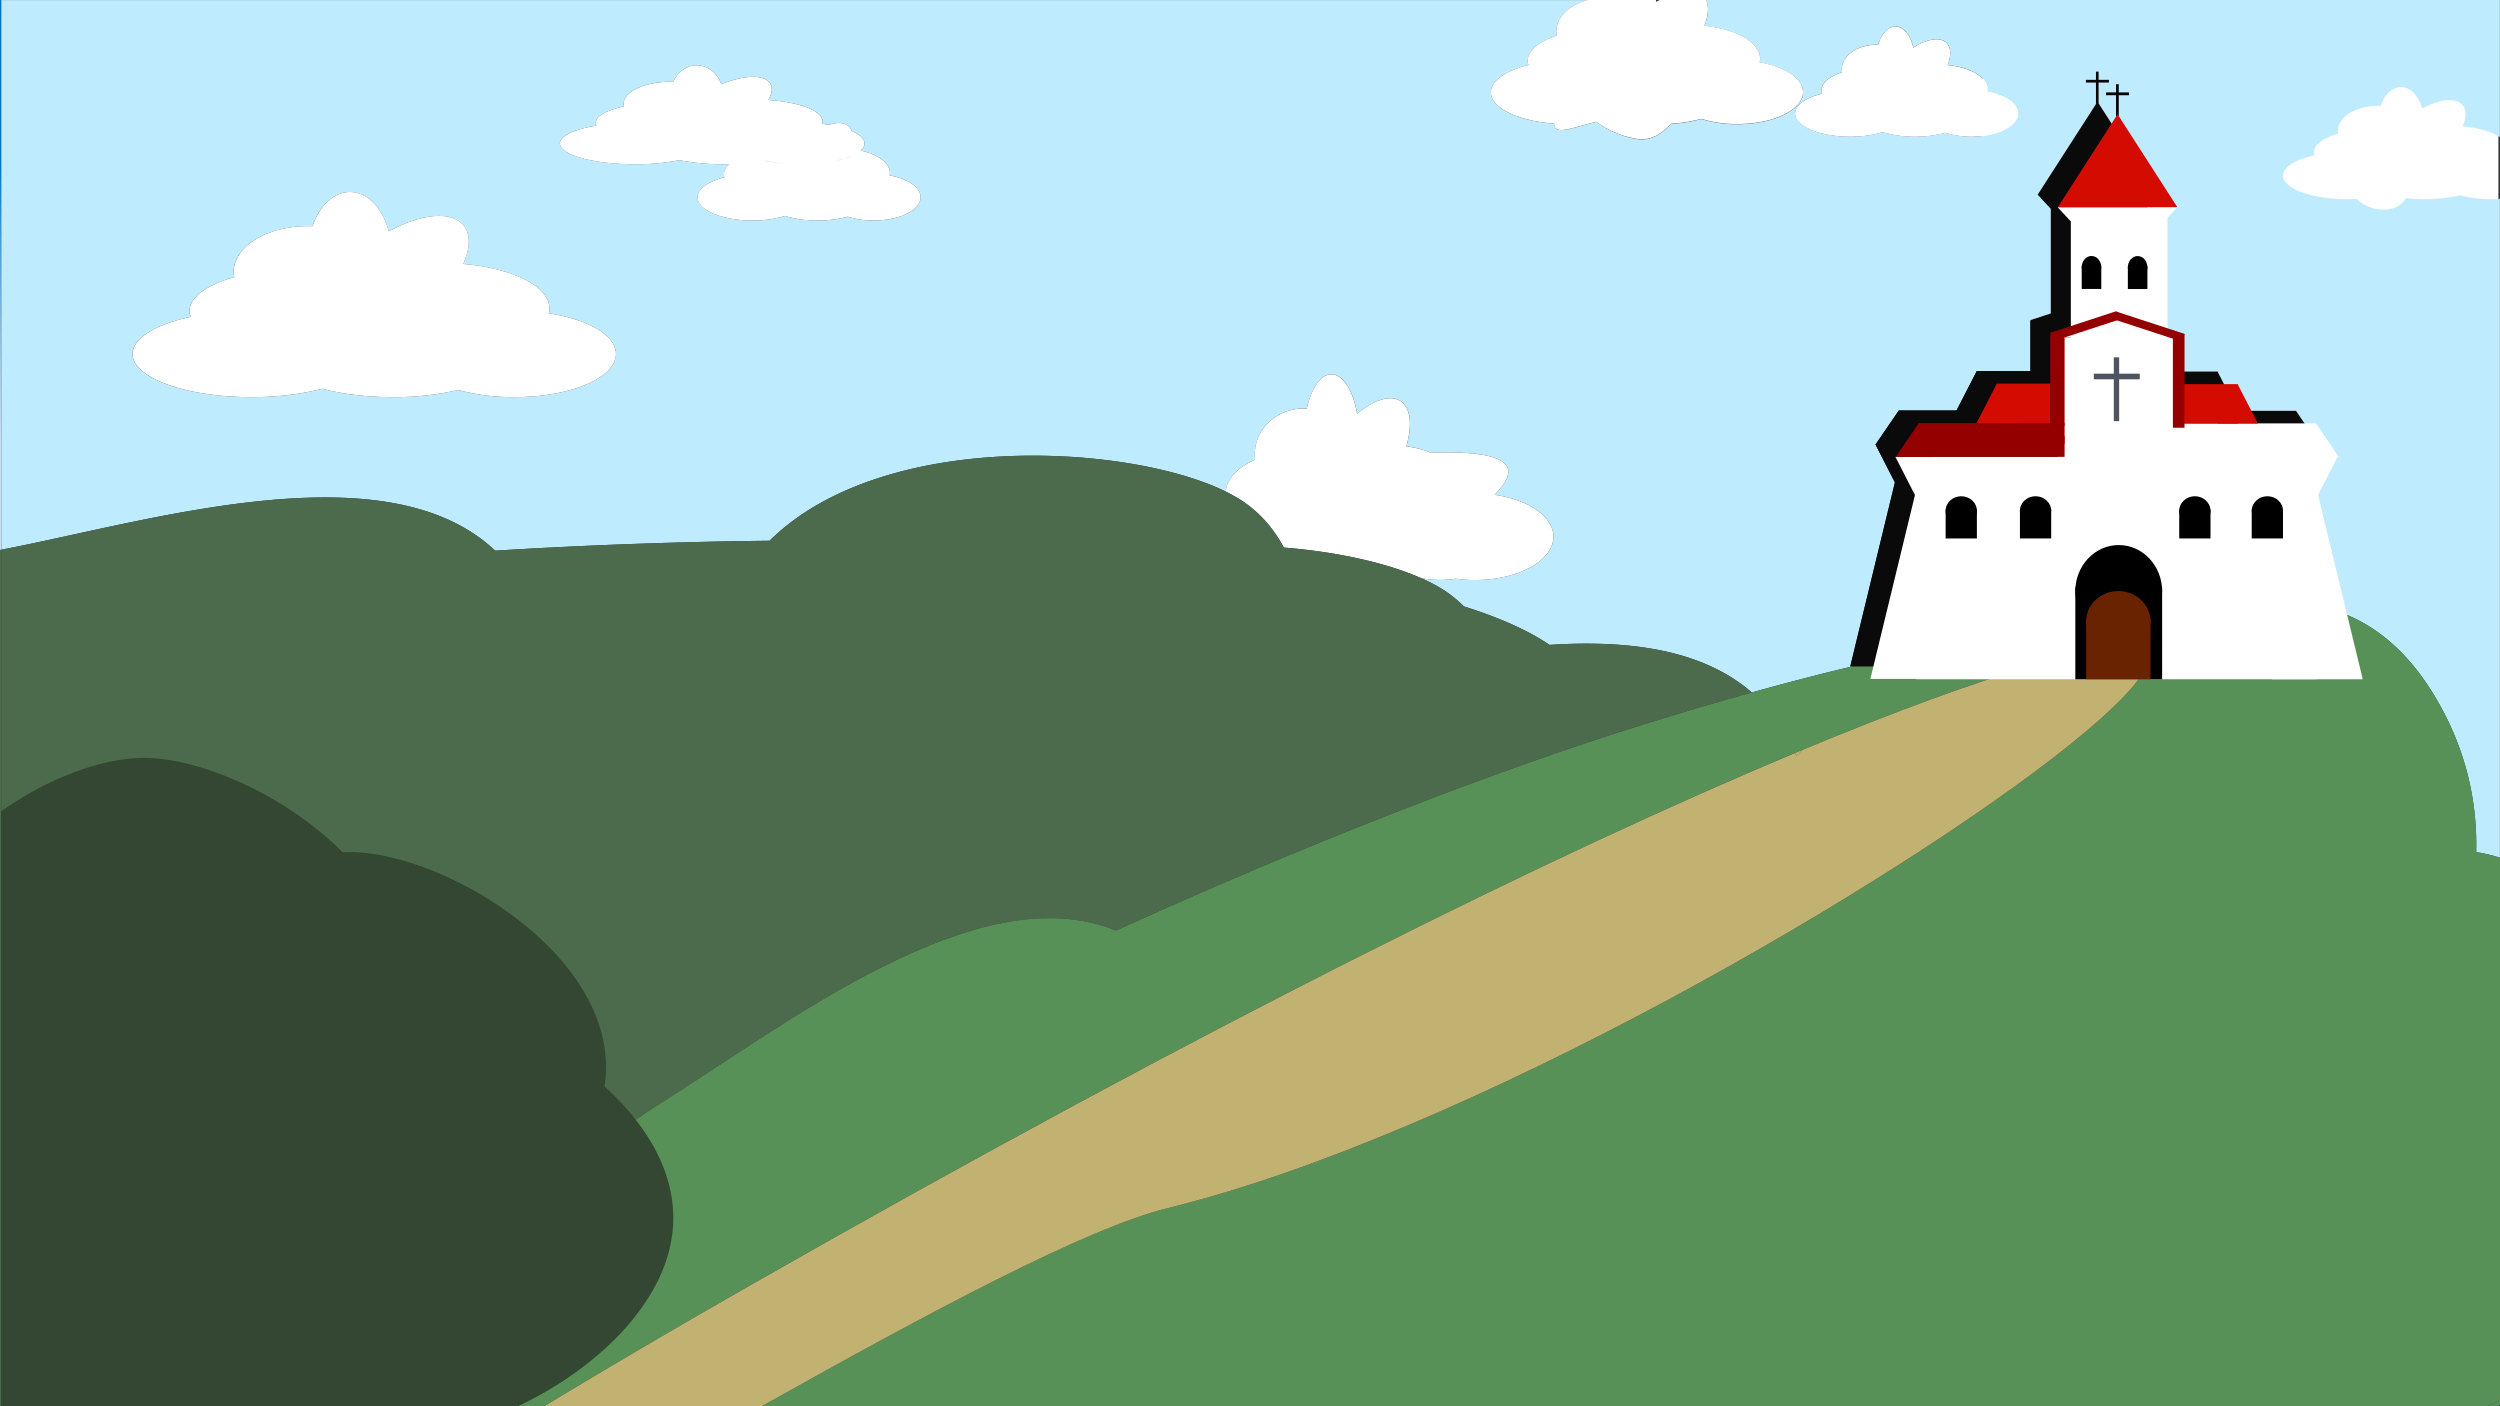 <svg id="Layer_1" data-name="Layer 1" xmlns="http://www.w3.org/2000/svg" xmlns:xlink="http://www.w3.org/1999/xlink" width="1920" height="1080" viewBox="0 0 1920 1080"><rect x="0" y="0" width="1920" height="1080" fill="#333333" stroke="none"/><defs><style>.cls-1{fill:#fff;}.cls-2{fill:url(#linear-gradient);}.cls-3{fill:#bfebff;}.cls-4{fill:#4c6b4c;}.cls-5{fill:#579157;}.cls-6{fill:#c1b272;}.cls-7{fill:#0a0a0a;}.cls-8{fill:#6a2300;}.cls-9{fill:#940000;}.cls-10{fill:#d40b00;}.cls-11{fill:#4e5360;}.cls-12{opacity:0.7;}.cls-13,.cls-14{fill:#53c2eb;}.cls-14{opacity:0.8;}.cls-15{fill:#eaf5f7;}.cls-16{fill:#ffd12d;}.cls-17{fill:#76b72a;}.cls-18{fill:#ee796c;}.cls-19{fill:#f7b884;}.cls-20{fill:#7cb829;}.cls-21{fill:#f8b133;}.cls-22{fill:#fcea0d;}.cls-23{fill:#b17f49;}.cls-24{fill:#e63738;}.cls-25{fill:#1d1d1b;}.cls-26{fill:#334733;}</style><linearGradient id="linear-gradient" x1="-1.77" y1="338.89" x2="5.51" y2="-70.53" gradientUnits="userSpaceOnUse"><stop offset="0" stop-color="#c7def3"/><stop offset="0.06" stop-color="#b7d6ef"/><stop offset="0.19" stop-color="#8fc0e4"/><stop offset="0.36" stop-color="#4d9dd2"/><stop offset="0.53" stop-color="#0075be"/></linearGradient></defs><rect class="cls-1" x="1522.79" y="3.06" width="396" height="424"/><path class="cls-2" d="M1,0H0V422.41l1-.2Z"/><path class="cls-3" d="M5.28,421.34c112-21.9,291.78-77.09,375,1.55,70.53-4.32,142.11-6.87,210.8-7.6,86.42-85.59,275.36-74.59,350.35-37.77.73-9.95,9.38-18.78,22.59-24.61a34.34,34.34,0,0,1-.28-4.21c0-19.33,16.88-35,37.7-35,.74,0,1.49,0,2.23.07,3.47-15.6,10.64-26.31,18.93-26.31,9,0,16.64,12.57,19.71,30.3,17.1-14.33,33.2-16.21,38.67-3,2.9,7,2.34,17-.92,28a73.23,73.23,0,0,1,18.75,4.87c62.19-1.95,68.31,11,51.52,29.79-.71.79-1.51,1.67-2.39,2.61,25.95,3.71,45.1,16.71,45.1,32.17,0,18.36-27,33.25-60.31,33.25a107,107,0,0,1-14.88-1,78.12,78.12,0,0,1-26.35-.44,126.4,126.4,0,0,1,17.4,9.21,92.32,92.32,0,0,1,15.33,12.47c28,8.83,49.79,18.69,65.84,29.57,60.73-3.91,117.26,3.44,155.33,36.54q41.45-11.58,77.4-20.08H1421l34.26-141.21-15-29.35h.27l17.67-25.81v-.14h44.4l15.33-29.82v-.46h41.24V246h.52l-.08-.27,15.37-5V160.37l-10.2-10.94h.19l44.93-69.85h-.21V63.46H1602V61.29h7.69V55h2.06v6.29h7.91v2.17h-7.91v16l45,70-7.56,8.11v84.93l13.06,4.27v38.59h41v.46l15.26,29.69h44.87v.14l17.38,25.8h-1.14l-14.84,29,23.49,96.83c29.94,8.42,57,28.15,79.26,63.64,25.19,40.19,35.18,82,34.17,123.46a127.93,127.93,0,0,1,18.24,4.32v-506c-2.4.18-4.86.28-7.38.28a87.21,87.21,0,0,1-23.34-3,118.47,118.47,0,0,1-27.32,3,132.18,132.18,0,0,1-14.23-.76c-2.92,5.06-8.16,8.76-17.4,8.76-8.17,0-15-3.36-20.44-8.18-2.24.12-4.53.18-6.85.18-27.4,0-49.62-8.11-49.62-18.11,0-6.62,9.74-12.41,24.27-15.57a7,7,0,0,1-.49-2.54c0-5.73,7.28-10.83,18.64-14.15a12.52,12.52,0,0,1-.23-2.29c0-10.53,13.89-19.07,31-19.07.62,0,1.23,0,1.84,0,2.86-8.5,8.76-14.34,15.58-14.34,7.38,0,13.69,6.85,16.22,16.51,14.06-7.8,27.31-8.83,31.82-1.63,2.37,3.8,1.92,9.26-.76,15.27,12,1,22.22,4.06,28.68,8.27V0H1310.22c2.44,5.09,1.82,12.18-1.23,20,24.37,2.32,42.76,12.73,42.76,25.24a12.55,12.55,0,0,1-.3,2.73c19.4,3.4,33.27,12.41,33.27,23,0,13.5-22.57,24.44-50.4,24.44a92.12,92.12,0,0,1-27.75-4,117.87,117.87,0,0,1-23.32,3.75c-7.18,7.93-15.49,13.18-25.86,11.69A72,72,0,0,1,1226,93.6c-19.15,4.57-32.35,10.85-32.36,1.36-27.62-2-48.59-12-48.59-24,0-8.93,11.58-16.75,28.86-21a10.61,10.61,0,0,1-.59-3.43c0-7.72,8.67-14.61,22.18-19.09a18.71,18.71,0,0,1-.27-3.1c0-11.23,10.32-20.77,24.7-24.28H1V422.21C2.42,421.91,3.85,421.62,5.28,421.34Zm1394-349.5a8,8,0,0,1-.42-2.5c0-5.64,6.19-10.66,15.85-13.92a13.21,13.21,0,0,1-.2-2.27c0-10.36,11.8-18.77,26.36-18.77.52,0,1,0,1.56,0,2.42-8.36,7.44-14.11,13.23-14.11,6.28,0,11.64,6.74,13.79,16.25,12-7.68,23.21-8.69,27-1.6,2,3.74,1.64,9.11-.64,15,17.42,1.69,30.56,9.29,30.56,18.41a9,9,0,0,1-.22,2c13.87,2.48,23.78,9,23.78,16.77,0,9.85-16.13,17.83-36,17.83a64.61,64.61,0,0,1-19.83-3,87.64,87.64,0,0,1-23.22,3,85.82,85.82,0,0,1-25-3.48,85.82,85.82,0,0,1-25,3.48c-23.29,0-42.17-8-42.17-17.83C1378.68,80.65,1387,75,1399.31,71.84ZM458.17,96.42a5,5,0,0,1-.58-2.25c0-5.06,8.46-9.56,21.64-12.5a8.12,8.12,0,0,1-.27-2c0-9.31,16.12-16.85,36-16.85.72,0,1.43,0,2.13,0,3.32-7.5,10.17-12.66,18.08-12.66,8.57,0,15.89,6,18.82,14.59,16.33-6.9,31.7-7.81,36.93-1.45,2.76,3.36,2.23,8.19-.89,13.5,23.79,1.52,41.74,8.34,41.74,16.52a5.56,5.56,0,0,1-.3,1.79c1.84.22,3.63.47,5.35.75,7.68-2.51,14-1.54,16.72,3.44a11,11,0,0,1,.56,1.26c6.17,2.68,9.84,6,9.84,9.6,0,1.91-1,3.75-2.93,5.45,13.23,2.93,22.45,9.5,22.45,17.13a9.57,9.57,0,0,1-.21,2C697.1,137.23,707,143.8,707,151.52c0,9.85-16.13,17.83-36,17.83a64.61,64.61,0,0,1-19.83-2.95,87.64,87.64,0,0,1-23.22,2.95,85.48,85.48,0,0,1-25-3.48,85.48,85.48,0,0,1-25,3.48c-23.29,0-42.17-8-42.17-17.83,0-6.52,8.28-12.22,20.63-15.33a7.9,7.9,0,0,1-.42-2.5c0-2.7,1.44-5.26,4-7.56-1.3,0-2.61,0-3.93,0A173.73,173.73,0,0,1,521.77,123a173.66,173.66,0,0,1-34.19,3.13c-31.8,0-57.58-7.16-57.58-16C430,104.32,441.3,99.21,458.17,96.42ZM146.48,243.34a12.81,12.81,0,0,1-.92-4.66c0-10.48,13.42-19.82,34.35-25.89a21.1,21.1,0,0,1-.43-4.21c0-19.27,25.57-34.9,57.11-34.9,1.14,0,2.26,0,3.38.06,5.26-15.55,16.13-26.24,28.68-26.24,13.6,0,25.22,12.54,29.88,30.23,25.9-14.29,50.3-16.17,58.59-3,4.38,7,3.54,17-1.4,28C393.47,205.85,422,220,422,236.94a15,15,0,0,1-.47,3.71c30,4.62,51.52,16.84,51.52,31.19C473,290.15,438.05,305,395,305a161.37,161.37,0,0,1-43-5.48A219.57,219.57,0,0,1,301.67,305c-20.32,0-39.08-2.41-54.26-6.48-15.17,4.07-33.94,6.48-54.25,6.48-50.47,0-91.38-14.85-91.38-33.16C101.78,259.72,119.72,249.12,146.48,243.34Z"/><path class="cls-1" d="M986,420.53c41.69,3.3,79.33,11.94,105.47,23.49a78.12,78.12,0,0,0,26.35.44,107,107,0,0,0,14.88,1c33.31,0,60.31-14.89,60.31-33.25,0-15.46-19.15-28.46-45.1-32.17.88-.94,1.68-1.82,2.39-2.61,16.79-18.76,10.67-31.74-51.52-29.79A73.23,73.23,0,0,0,1080,342.8c3.26-11,3.82-21.06.92-28-5.47-13.22-21.57-11.34-38.67,3-3.07-17.73-10.74-30.3-19.71-30.3-8.29,0-15.46,10.71-18.93,26.31-.74,0-1.49-.07-2.23-.07-20.82,0-37.7,15.67-37.7,35a34.34,34.34,0,0,0,.28,4.21c-13.21,5.83-21.86,14.66-22.59,24.61a117.72,117.72,0,0,1,11.79,6.59C967.06,393.09,978,405.5,986,420.53Z"/><path class="cls-4" d="M1,1080V422.21l-1,.2V1080Z"/><path class="cls-4" d="M1190,495.27c-16-10.88-37.82-20.74-65.84-29.57a92.32,92.32,0,0,0-15.33-12.47,126.4,126.4,0,0,0-17.4-9.21c-26.14-11.55-63.78-20.19-105.47-23.49-8-15-18.93-27.44-32.81-36.42a117.72,117.72,0,0,0-11.79-6.59C866.4,340.7,677.46,329.7,591,415.29c-68.69.73-140.27,3.28-210.8,7.6-83.18-78.64-262.95-23.45-375-1.55-1.43.28-2.86.57-4.28.87V1080H358.66c-14.44-70.74,44.87-167.59,147.91-232.2,96.7-60.63,244.69-176.64,350.55-133.08,140.15-64,288-121.94,405.48-158.43q43.92-13.63,82.76-24.48C1307.29,498.71,1250.76,491.36,1190,495.27Z"/><path class="cls-5" d="M1920,1075.11q-4.7,2.51-9.6,4.89h8.44l1.16-1.29Z"/><path class="cls-5" d="M1456.07,512v-.27h-33.31q-36,8.5-77.4,20.08-38.89,10.86-82.76,24.48c-117.5,36.49-265.33,94.47-405.48,158.43C751.26,671.16,603.27,787.17,506.57,847.8c-103,64.61-162.35,161.46-147.91,232.2h59.18q71.43-43.26,158.07-92.79c353.53-201.76,622.47-333.5,802.71-409l5.9-2.46c72.9-30.34,131-51.3,173.9-63.8Z"/><path class="cls-5" d="M1901.76,654.4c1-41.45-9-83.27-34.17-123.46-22.26-35.49-49.32-55.22-79.26-63.64l10.85,44.7H1648c-9.86,25.66-84.29,84.74-188.26,151.2-54,34.53-116,71.06-181.07,105.92-127.79,68.49-267.38,130.57-381.49,158.55-63.3,15.52-184,80.52-312.27,152.33H1910.4q4.9-2.38,9.6-4.89V658.72A127.93,127.93,0,0,0,1901.76,654.4Z"/><path class="cls-1" d="M193.16,305c20.31,0,39.08-2.41,54.25-6.48,15.18,4.07,33.94,6.48,54.26,6.48A219.57,219.57,0,0,0,352,299.52,161.37,161.37,0,0,0,395,305c43.1,0,78.05-14.85,78.05-33.16,0-14.35-21.47-26.57-51.52-31.19a15,15,0,0,0,.47-3.71c0-17-28.48-31.09-66.23-34.24,4.94-11,5.78-21,1.4-28-8.29-13.18-32.69-11.3-58.59,3-4.66-17.69-16.28-30.23-29.88-30.23-12.55,0-23.42,10.69-28.68,26.24-1.12,0-2.24-.06-3.38-.06-31.54,0-57.11,15.63-57.11,34.9a21.1,21.1,0,0,0,.43,4.21c-20.93,6.07-34.35,15.41-34.35,25.89a12.81,12.81,0,0,0,.92,4.66c-26.76,5.78-44.7,16.38-44.7,28.5C101.78,290.15,142.69,305,193.16,305Z"/><path class="cls-1" d="M1420.85,105a85.82,85.82,0,0,0,25-3.48,85.82,85.82,0,0,0,25,3.48,87.64,87.64,0,0,0,23.22-3,64.61,64.61,0,0,0,19.83,3c19.89,0,36-8,36-17.83,0-7.72-9.91-14.29-23.78-16.77a9,9,0,0,0,.22-2c0-9.12-13.14-16.72-30.56-18.41,2.28-5.92,2.66-11.29.64-15-3.83-7.09-15.09-6.08-27,1.6-2.15-9.51-7.51-16.25-13.79-16.25-5.79,0-10.81,5.75-13.23,14.11-.52,0-1,0-1.56,0-14.56,0-26.36,8.41-26.36,18.77a13.21,13.21,0,0,0,.2,2.27c-9.66,3.26-15.85,8.28-15.85,13.92a8,8,0,0,0,.42,2.5c-12.35,3.11-20.63,8.81-20.63,15.33C1378.68,97,1397.56,105,1420.85,105Z"/><path class="cls-1" d="M683.24,134.75a9.57,9.57,0,0,0,.21-2c0-7.63-9.22-14.2-22.45-17.13a22.8,22.8,0,0,1-5,3.26,22.8,22.8,0,0,0,5-3.26c1.89-1.7,2.93-3.54,2.93-5.45,0-3.6-3.67-6.92-9.84-9.6a11,11,0,0,0-.56-1.26c-2.68-5-9-6-16.72-3.44h0c-1.72-.28-3.51-.53-5.35-.75a5.56,5.56,0,0,0,.3-1.79c0-8.18-18-15-41.74-16.52,3.12-5.31,3.65-10.14.89-13.5-5.23-6.36-20.6-5.45-36.93,1.45-2.93-8.54-10.25-14.59-18.82-14.59-7.91,0-14.76,5.16-18.08,12.66-.7,0-1.41,0-2.13,0-19.87,0-36,7.54-36,16.85a8.26,8.26,0,0,0,.27,2c-13.18,2.93-21.64,7.43-21.64,12.49a5,5,0,0,0,.58,2.25C441.3,99.21,430,104.32,430,110.17c0,8.84,25.78,16,57.58,16A173.66,173.66,0,0,0,521.77,123,173.73,173.73,0,0,0,556,126.17c1.32,0,2.63,0,3.93,0a34.18,34.18,0,0,1,11.86-6.36h0a34.18,34.18,0,0,0-11.86,6.36h0c-2.55,2.3-4,4.86-4,7.56a7.9,7.9,0,0,0,.42,2.5C544,139.3,535.69,145,535.69,151.52c0,9.85,18.88,17.83,42.17,17.83a85.48,85.48,0,0,0,25-3.48,85.48,85.48,0,0,0,25,3.48,87.64,87.64,0,0,0,23.22-2.95A64.61,64.61,0,0,0,671,169.35c19.89,0,36-8,36-17.83C707,143.8,697.1,137.23,683.24,134.75Zm-48.91-38a48.36,48.36,0,0,0-7.84,4.12A48,48,0,0,1,634.33,96.79Zm-8.28,2.37c-2.38-8.57-7.46-14.5-13.35-14.5C618.59,84.66,623.67,90.59,626.05,99.16Zm-54.5,18.34a13.33,13.33,0,0,0,.19,2.2A13.33,13.33,0,0,1,571.55,117.5Zm16.11,6-1.48.25,1.48-.25A123.81,123.81,0,0,0,607.38,126,123.81,123.81,0,0,1,587.66,123.53Zm51.22.58c-1.18.22-2.4.42-3.64.61C636.48,124.53,637.7,124.33,638.88,124.11Zm11-2.73c1.36-.46,2.64-.93,3.83-1.43C652.48,120.45,651.2,120.92,649.84,121.38Zm-6.55,1.82c1.66-.38,3.24-.8,4.74-1.25C646.53,122.4,645,122.82,643.29,123.2Z"/><path class="cls-1" d="M1195.18,24.28a18.71,18.71,0,0,0,.27,3.1c-13.51,4.48-22.18,11.37-22.18,19.09a10.61,10.61,0,0,0,.59,3.43C1156.58,54.16,1145,62,1145,70.91c0,12,21,22,48.59,24,0,9.49,13.21,3.21,32.36-1.36a72,72,0,0,0,31.44,13.15c10.37,1.49,18.68-3.76,25.86-11.69a117.87,117.87,0,0,0,23.32-3.75,92.12,92.12,0,0,0,27.75,4c27.83,0,50.4-10.94,50.4-24.44,0-10.58-13.87-19.59-33.27-23a12.55,12.55,0,0,0,.3-2.73c0-12.51-18.39-22.92-42.76-25.24,3-7.77,3.67-14.86,1.23-19.95h-35.6c-.85.49-1.71,1-2.57,1.54-.12-.52-.26-1-.39-1.54h-51.78C1205.5,3.51,1195.18,13.05,1195.18,24.28Z"/><path class="cls-6" d="M1384.52,575.8l-5.9,2.46c.34.8.67,1.61,1,2.41C1381.25,579,1382.89,577.35,1384.52,575.8Z"/><path class="cls-6" d="M1645.09,512h-86.67c-42.94,12.5-101,33.46-173.9,63.8-1.63,1.55-3.27,3.18-4.9,4.87-.33-.8-.66-1.61-1-2.41-180.24,75.45-449.18,207.19-802.71,409q-86.53,49.39-158.07,92.79h167c128.23-71.81,249-136.81,312.27-152.33,114.11-28,253.7-90.06,381.49-158.55,65.06-34.86,127.05-71.39,181.07-105.92,104-66.46,178.4-125.54,188.26-151.2Z"/><polygon class="cls-7" points="1788.33 467.3 1764.84 370.47 1779.68 341.43 1780.82 341.43 1763.44 315.62 1763.44 315.48 1718.57 315.48 1703.31 285.8 1703.31 285.33 1703.07 285.33 1703.07 285.33 1703.07 285.33 1662.28 285.33 1662.28 246.74 1649.22 242.47 1649.22 157.54 1656.78 149.43 1611.75 79.43 1611.75 63.46 1619.66 63.46 1619.66 61.29 1611.75 61.29 1611.75 55 1609.69 55 1609.69 61.29 1602 61.29 1602 63.46 1609.69 63.46 1609.69 79.58 1609.9 79.58 1564.97 149.43 1564.79 149.43 1574.98 160.37 1574.98 240.72 1559.61 245.75 1559.69 246.02 1559.17 246.02 1559.17 284.94 1518.17 284.94 1517.93 284.94 1517.93 285.4 1502.6 315.22 1458.2 315.22 1458.2 315.36 1440.53 341.17 1440.26 341.17 1455.26 370.52 1421 511.73 1422.76 511.73 1432.45 511.73 1456.07 511.73 1456.07 512 1558.42 512 1578.42 512 1645.09 512 1647.95 512 1729.36 512 1764 512 1790.51 512 1799.18 512 1788.33 467.3"/><polygon class="cls-1" points="1436.43 521.41 1506.25 521.41 1471.34 377.51 1436.43 521.41"/><polygon class="cls-1" points="1814.61 521.68 1780.27 380.15 1795.24 350.85 1764.31 350.85 1779.17 379.94 1744.78 521.68 1814.61 521.68"/><polygon class="cls-1" points="1672.2 159.11 1580.21 159.11 1590.41 170.05 1590.41 259.3 1580.1 259.3 1580.1 357.33 1672.2 357.33 1672.2 259.3 1664.64 259.3 1664.64 167.22 1672.2 159.11"/><rect class="cls-1" x="1471.5" y="350.84" width="307.93" height="170.83"/><polygon class="cls-1" points="1455.69 350.85 1471.15 381.12 1486.62 350.85 1455.69 350.85"/><rect class="cls-1" x="1668.77" y="335.25" width="111.52" height="15.86" transform="translate(3449.05 686.35) rotate(-180)"/><polygon class="cls-1" points="1769.16 351.12 1778.87 325.3 1796.24 351.1 1769.16 351.12"/><rect class="cls-1" x="1668.77" y="325.15" width="110.1" height="15.86" transform="translate(3447.64 666.17) rotate(-180)"/><rect x="1593.85" y="450.81" width="66.67" height="70.87"/><ellipse cx="1627.18" cy="454.03" rx="33.34" ry="35.43"/><rect class="cls-8" x="1602.15" y="475.09" width="49.43" height="46.57"/><ellipse class="cls-8" cx="1626.87" cy="477.21" rx="24.72" ry="23.29"/><rect x="1494.24" y="391.25" width="24" height="22.29"/><ellipse cx="1506.24" cy="392.26" rx="12" ry="11.14"/><rect x="1551.31" y="391.24" width="24" height="22.29"/><ellipse cx="1563.31" cy="392.25" rx="12" ry="11.14"/><rect x="1673.66" y="391.24" width="24" height="22.29"/><ellipse cx="1685.66" cy="392.25" rx="12" ry="11.14"/><rect x="1729.33" y="391.24" width="24" height="22.29"/><ellipse cx="1741.34" cy="392.25" rx="12" ry="11.14"/><rect class="cls-9" x="1472.19" y="334.99" width="113.41" height="15.86"/><polygon class="cls-9" points="1483.5 350.86 1473.62 325.04 1455.95 350.85 1483.5 350.86"/><rect class="cls-9" x="1473.62" y="324.9" width="111.97" height="15.86"/><rect class="cls-9" x="1574.6" y="255.7" width="11" height="71.36"/><rect class="cls-9" x="1668.77" y="256.42" width="8.94" height="72.08"/><polygon class="cls-1" points="1625.83 244.13 1579.46 259.3 1672.2 259.3 1625.83 244.13"/><polygon class="cls-9" points="1623.38 245.25 1625.17 239.24 1677.7 256.42 1675.91 262.44 1623.38 245.25"/><polygon class="cls-9" points="1576.98 261.97 1575.04 255.43 1625.37 238.97 1627.32 245.51 1576.98 261.97"/><polygon class="cls-10" points="1549.17 324.89 1518.02 324.89 1533.6 294.62 1549.17 324.89"/><rect class="cls-10" x="1533.36" y="294.62" width="41.24" height="30.27"/><polygon class="cls-10" points="1702.92 325.29 1734.07 325.29 1718.49 295.01 1702.92 325.29"/><rect class="cls-10" x="1677.49" y="295.01" width="41.24" height="30.27" transform="translate(3396.22 620.3) rotate(-180)"/><rect x="1598.76" y="204.5" width="15.02" height="17.41"/><ellipse cx="1606.27" cy="205.3" rx="7.51" ry="8.71"/><rect x="1625.12" y="64.68" width="2.06" height="24.58"/><rect x="1625.17" y="63.22" width="2.17" height="17.66" transform="translate(1698.31 -1554.2) rotate(90)"/><rect x="1634.19" y="204.56" width="15.02" height="17.41"/><ellipse cx="1641.7" cy="205.36" rx="7.51" ry="8.71"/><rect class="cls-11" x="1623.4" y="274.44" width="4.12" height="49.02"/><rect class="cls-11" x="1623.52" y="271.48" width="4.32" height="35.31" transform="translate(1914.82 -1336.54) rotate(90)"/><polygon class="cls-10" points="1672.2 159.11 1580.4 159.11 1626.3 87.75 1672.2 159.11"/><g class="cls-12"><path class="cls-13" d="M23.35,941.83a.1.1,0,0,1-.07,0l-5.45-6a.09.09,0,0,1,0-.13.1.1,0,0,1,.14,0l5.44,6a.09.09,0,0,1,0,.13A.09.09,0,0,1,23.35,941.83Z"/></g><g class="cls-12"><path class="cls-13" d="M15.65,951.08h0L7,949.48a.09.09,0,0,1-.07-.11.09.09,0,0,1,.11-.08l8.63,1.61a.09.09,0,0,1,.08.11A.1.1,0,0,1,15.65,951.08Z"/></g><g class="cls-12"><path class="cls-13" d="M35.4,936.46h0a.1.1,0,0,1-.09-.1l.2-7.34a.1.1,0,0,1,.1-.09h0a.1.1,0,0,1,.09.1l-.2,7.34A.1.1,0,0,1,35.4,936.46Z"/></g><g class="cls-12"><path class="cls-13" d="M47.39,936.09h0a.09.09,0,0,1,0-.13l3-6.59a.1.1,0,0,1,.13-.05.09.09,0,0,1,.05.12l-3,6.6A.1.1,0,0,1,47.39,936.09Z"/></g><polyline class="cls-14" points="40.32 965.97 26.53 959.21 29.49 951.38 35.49 944.98 41.79 942.26 47.18 941.53 53.72 941.63 55.87 942.31 58.15 955.68"/><g class="cls-12"><line class="cls-1" x1="46.85" y1="946.15" x2="49.44" y2="956.26"/><path class="cls-15" d="M49.44,956.35a.09.09,0,0,1-.09-.07l-2.59-10.11a.09.09,0,1,1,.18,0l2.59,10.11a.09.09,0,0,1-.07.11Z"/></g><g class="cls-12"><line class="cls-1" x1="38.44" y1="947.56" x2="46.47" y2="958.49"/><path class="cls-15" d="M46.47,958.58a.09.09,0,0,1-.08,0l-8-10.93a.09.09,0,0,1,.15-.11l8,10.93a.09.09,0,0,1,0,.13S46.49,958.58,46.47,958.58Z"/></g><g class="cls-12"><line class="cls-1" x1="33.71" y1="955.34" x2="42.71" y2="961.42"/><path class="cls-15" d="M42.71,961.52l-.06,0-9-6.08a.09.09,0,0,1,.1-.16l9,6.08a.11.11,0,0,1,0,.14A.08.08,0,0,1,42.71,961.52Z"/></g><path class="cls-16" d="M79.28,950.59c-26.85,0-50.57,17.92-50.57,39.23S46.38,1034,73.26,1034s44.53-22.93,44.53-44.21S106.14,950.59,79.28,950.59Zm-6,77.48c-22.51,0-37.32-19.64-37.32-37.9s19.85-33.64,42.36-33.64,32.28,15.39,32.28,33.64S95.75,1028.07,73.26,1028.07Z"/><g class="cls-12"><path class="cls-13" d="M127.35,941.83a.1.1,0,0,1-.07,0l-5.45-6a.09.09,0,0,1,0-.13.1.1,0,0,1,.14,0l5.44,6a.09.09,0,0,1,0,.13A.09.09,0,0,1,127.35,941.83Z"/></g><g class="cls-12"><path class="cls-13" d="M119.65,951.08h0l-8.64-1.6a.09.09,0,0,1-.07-.11.09.09,0,0,1,.11-.08l8.63,1.61a.09.09,0,0,1,.08.11A.1.1,0,0,1,119.65,951.08Z"/></g><g class="cls-12"><path class="cls-13" d="M139.4,936.46h0a.1.1,0,0,1-.09-.1l.2-7.34a.1.1,0,0,1,.1-.09h0a.1.1,0,0,1,.09.1l-.2,7.34A.1.1,0,0,1,139.4,936.46Z"/></g><g class="cls-12"><path class="cls-13" d="M151.39,936.09h0a.09.09,0,0,1,0-.13l3-6.59a.1.1,0,0,1,.13-.05.09.09,0,0,1,.05.12l-3,6.6A.1.1,0,0,1,151.39,936.09Z"/></g><polyline class="cls-14" points="144.32 965.97 130.53 959.21 133.49 951.38 139.49 944.98 145.79 942.26 151.18 941.53 157.72 941.63 159.87 942.31 162.15 955.68"/><g class="cls-12"><line class="cls-1" x1="150.85" y1="946.15" x2="153.44" y2="956.26"/><path class="cls-15" d="M153.44,956.35a.09.09,0,0,1-.09-.07l-2.59-10.11a.09.09,0,1,1,.18,0l2.59,10.11a.09.09,0,0,1-.07.11Z"/></g><g class="cls-12"><line class="cls-1" x1="142.44" y1="947.56" x2="150.47" y2="958.49"/><path class="cls-15" d="M150.47,958.58a.09.09,0,0,1-.08,0l-8-10.93a.09.09,0,0,1,.15-.11l8,10.93a.09.09,0,0,1,0,.13S150.49,958.58,150.47,958.58Z"/></g><g class="cls-12"><line class="cls-1" x1="137.71" y1="955.34" x2="146.71" y2="961.42"/><path class="cls-15" d="M146.71,961.52l-.06,0-9-6.08a.09.09,0,1,1,.1-.16l9,6.08a.11.11,0,0,1,0,.14A.08.08,0,0,1,146.71,961.52Z"/></g><path class="cls-16" d="M183.28,950.59c-26.85,0-50.57,17.92-50.57,39.23S150.38,1034,177.26,1034s44.53-22.93,44.53-44.21S210.14,950.59,183.28,950.59Zm-6,77.48c-22.51,0-37.32-19.64-37.32-37.9s19.85-33.64,42.36-33.64,32.28,15.39,32.28,33.64S199.75,1028.07,177.26,1028.07Z"/><g class="cls-12"><path class="cls-13" d="M234.35,941.83a.1.1,0,0,1-.07,0l-5.45-6a.09.09,0,0,1,0-.13.1.1,0,0,1,.14,0l5.44,6a.09.09,0,0,1,0,.13A.09.09,0,0,1,234.35,941.83Z"/></g><g class="cls-12"><path class="cls-13" d="M226.65,951.08h0l-8.64-1.6a.09.09,0,0,1-.07-.11.09.09,0,0,1,.11-.08l8.63,1.61a.09.09,0,0,1,.08.11A.1.1,0,0,1,226.65,951.08Z"/></g><g class="cls-12"><path class="cls-13" d="M246.4,936.46h0a.1.1,0,0,1-.09-.1l.2-7.34a.1.1,0,0,1,.1-.09h0a.1.1,0,0,1,.09.1l-.2,7.34A.1.1,0,0,1,246.4,936.46Z"/></g><g class="cls-12"><path class="cls-13" d="M258.39,936.09h0a.09.09,0,0,1,0-.13l3-6.59a.1.1,0,0,1,.13-.05.09.09,0,0,1,.05.12l-3,6.6A.1.1,0,0,1,258.39,936.09Z"/></g><polyline class="cls-14" points="251.32 965.97 237.53 959.21 240.49 951.38 246.49 944.98 252.79 942.26 258.18 941.53 264.71 941.63 266.87 942.31 269.15 955.68"/><g class="cls-12"><line class="cls-1" x1="257.85" y1="946.15" x2="260.44" y2="956.26"/><path class="cls-15" d="M260.44,956.35a.09.09,0,0,1-.09-.07l-2.59-10.11a.09.09,0,0,1,.18,0l2.59,10.11a.09.09,0,0,1-.07.11Z"/></g><g class="cls-12"><line class="cls-1" x1="249.44" y1="947.56" x2="257.47" y2="958.49"/><path class="cls-15" d="M257.47,958.58a.09.09,0,0,1-.08,0l-8-10.93a.09.09,0,0,1,.15-.11l8,10.93a.09.09,0,0,1,0,.13S257.49,958.58,257.47,958.58Z"/></g><g class="cls-12"><line class="cls-1" x1="244.71" y1="955.34" x2="253.71" y2="961.42"/><path class="cls-15" d="M253.71,961.52l-.06,0-9-6.08a.09.09,0,1,1,.1-.16l9,6.08a.11.11,0,0,1,0,.14A.08.08,0,0,1,253.71,961.52Z"/></g><path class="cls-16" d="M290.28,950.59c-26.85,0-50.57,17.92-50.57,39.23S257.38,1034,284.26,1034s44.53-22.93,44.53-44.21S317.14,950.59,290.28,950.59Zm-6,77.48c-22.51,0-37.32-19.64-37.32-37.9s19.85-33.64,42.36-33.64,32.28,15.39,32.28,33.64S306.75,1028.07,284.26,1028.07Z"/><path class="cls-17" d="M128.25,768.23c-7.23-1.46-11,1-17.1,5s-9,13.55-7.33,18a6.76,6.76,0,0,1,.43,3.06c-3.37-10.68-9.64-23.78-13.18-30.91-4.41-8.91-8.93-13.54-14.47-17.09s-9.48-4-13.29-5.65-3.33-.31-6.43-1.21a20.9,20.9,0,0,1-2.6,4.15c7,.91,8.88,1.42,15.59,7.66s20.16,25.08,24.41,34a79.57,79.57,0,0,1,5.79,15.33c-.37-.47-.85-1-1.44-1.71C96,795.67,87.42,794.8,83.27,794s-8.67-1.23-12.47.64a80,80,0,0,0,8,11.78c5.5,6.15,15.15,3.17,19.18-.54a12.89,12.89,0,0,0,2.59-2.84,55.1,55.1,0,0,1,.8,5.5c.77,7.89.19,14.81.86,21.78s2,15.25,7,18.53,12.62,1.11,12.45-.14-6.38-2-9.85-9.65-3.74-26.15-5.71-37.35a55.31,55.31,0,0,0-1.62-6.49l1.43-1.73c1.12-1.36,7.06.86,11.56-2.2s4.56-6,8-11.6,12.74-11.17,12.74-11.17S135.48,769.69,128.25,768.23Z"/><path class="cls-18" d="M70.09,771.82c4.68-1.7,14-6.29,17.29-10.41s7-19.95,4-23.38-9-2.16-7.85-7.06,2.29-7.33-.19-8.56,1-3.7-3.87-1.27c-3.71,1.87-1.82,3-4.22.81s-7.84-.86-7.84-.86c-8.41,3.95-9.32,4.5-9.32,4.5-9.65,2.1-7.54,1.69-10.2,2.42s-7.51,6.27-7,12,1.62,6,.31,7.51a43.41,43.41,0,0,0-5.16,7.08c-1,2.07-2.93,2.75-2.89,5.08s-.9,5.51,2.73,8,3.93,3.22,4.75,3.35.82.12,4.16-1.52,6.16-3,9-1.19,5.74,4.85,8.85,4.84A31,31,0,0,0,70.09,771.82Z"/><path class="cls-19" d="M46.62,763.25a.6.6,0,0,1-.81-.86l6.84-10.1a.61.61,0,0,1,1,.68l-6.85,10.1A.47.47,0,0,1,46.62,763.25Z"/><path class="cls-19" d="M69.64,771.43l-.11.05a.62.62,0,0,1-.78-.36,19.93,19.93,0,0,1,2.33-16.69c5.34-8.32,8.06-12.5,9.94-14.94l.74-1a34.33,34.33,0,0,0-8,3.76,44.59,44.59,0,0,0-7.48,7c-1.6,1.76-2.09,2.27-2.56,2.34a21.71,21.71,0,0,1-6.61,0c-1.84-.24-2.39-.31-3.47,1.28a.61.61,0,1,1-1-.68c1.5-2.21,2.75-2,4.64-1.81a20.39,20.39,0,0,0,6.27,0c.15-.11,1-1.09,1.84-2a45.69,45.69,0,0,1,7.7-7.21,36.43,36.43,0,0,1,10.14-4.47.64.64,0,0,1,.66.26.62.62,0,0,1,0,.71L82,740.23c-1.85,2.4-4.56,6.57-9.87,14.85A19,19,0,0,0,69.9,770.7.62.62,0,0,1,69.64,771.43Z"/><path class="cls-19" d="M59.67,748.76a.61.61,0,0,1-.67-1l2.7-1.93a7.93,7.93,0,0,0,3-3.95.7.7,0,0,1,.11-.23c2.38-3,5-6.33,5.16-6.84.11-.35-.52-1.26-1-2l-.4-.6c-.36-.53-2.45-.48-4.23-.09-.49.32-2.68,1.76-4,2.41-1,.5-4.64,3.85-7.31,6.31-1,.95-2,1.84-2.76,2.52a21.22,21.22,0,0,0-4.25,5.39,34.5,34.5,0,0,0,.34,5.42c.25.21,1.59-.15,2.91-.88a.61.61,0,0,1,.83.23.62.62,0,0,1-.24.83c-.63.35-2.78,1.46-3.94,1a1.25,1.25,0,0,1-.73-.84,36.7,36.7,0,0,1-.38-5.88.6.6,0,0,1,.06-.27,21.82,21.82,0,0,1,4.59-5.87l2.75-2.52c3.78-3.48,6.53-6,7.59-6.5,1.37-.69,3.92-2.38,4-2.39A.52.52,0,0,1,64,731c1.07-.24,4.63-.92,5.62.58l.4.58c.78,1.15,1.46,2.13,1.17,3s-3.72,5.17-5.29,7.13a9.23,9.23,0,0,1-3.48,4.51l-2.69,1.93Z"/><path class="cls-19" d="M50.84,751.91a.6.6,0,0,1-.91-.6c0-.18.62-4.29,2.75-6.23a22.34,22.34,0,0,0,2.26-2.68c1.43-1.86,2.89-3.8,4.63-4.57a20.17,20.17,0,0,0,2.48-1.48c1.67-1.1,2.77-1.82,3.49-1.26.56.45.35,1.29.08,2-1.05,2.92-2.77,6.44-4.44,7.54-.35.23-.81.61-1.3,1-1.57,1.27-2.42,1.93-3.12,1.6a.9.9,0,0,1-.5-.87c0-.42,0-4.13,1.57-4.5a5,5,0,0,0,1-.78c.7-.63,1.3-1.18,1.92-1.06a.9.9,0,0,1,.64.5,3.4,3.4,0,0,1-.11,2.36,22.25,22.25,0,0,0,3.2-6.21,4.7,4.7,0,0,0,.15-.52,18.82,18.82,0,0,0-1.91,1.16,20.26,20.26,0,0,1-2.65,1.56c-1.45.67-2.89,2.55-4.16,4.21A21.28,21.28,0,0,1,53.5,746c-1.8,1.65-2.36,5.47-2.37,5.51A.63.63,0,0,1,50.84,751.91Zm7.27-8.81a5.76,5.76,0,0,0-.63,2.88,19,19,0,0,0,1.63-1.24l.84-.67a.59.59,0,0,1-.14-.71,5.5,5.5,0,0,0,.54-1.93c-.22.17-.51.43-.7.61A4.1,4.1,0,0,1,58.11,743.1Z"/><path class="cls-19" d="M75.28,725.34a.61.61,0,0,1-.71-.07s-1.1-.83-3.11.5c-1.45,1-4.23,1.31-7.14,1.7a30.94,30.94,0,0,0-6.1,1.19c-3.14,1.21-4.19,6-4.2,6a.62.62,0,0,1-.73.47.6.6,0,0,1-.46-.72c0-.22,1.19-5.45,5-6.89a31.59,31.59,0,0,1,6.37-1.26c2.61-.34,5.3-.7,6.58-1.47l.25-.16c2.73-1.64,4.31-.33,4.38-.28a.61.61,0,0,1,.06.86A.64.64,0,0,1,75.28,725.34Z"/><path class="cls-19" d="M42.87,747.1l-.22.12a.6.6,0,0,1-.82-.26.59.59,0,0,1,.27-.82c.15-.08,3.71-2,3.08-5.6-.08-.49-.17-.95-.25-1.38-.61-3.26-1-5.41,2.1-7a38.17,38.17,0,0,1,8-2.69.62.62,0,0,1,.73.47.61.61,0,0,1-.47.72,38,38,0,0,0-7.65,2.58c-2.33,1.21-2.08,2.53-1.48,5.73.09.44.17.91.26,1.41C47.06,744.28,43.76,746.56,42.87,747.1Z"/><path class="cls-20" d="M137.46,776.13c-2.34,1.69-3.25,3.57-6.16,4.81s-7.93,3.36-9.5,6.15l-.16.28a50.1,50.1,0,0,0-.43-17.82c-1.23-6-1.35-6.53-3.64-9.63s-3.91-3.48-6.46-5.12-3.46,1.44-5.6,2.05a53.06,53.06,0,0,0,4.23,5.15c3.77,3.56,5.67,2.51,6.56,9,.6,4.38,1.34,9,.65,13.72-.28-1.79-.4-3.91-1.36-5.23-1.19-1.65-3.18-2.29-4.83-3.77s-5-2-7.28-2.54-4.57-1.52-6.79-2.23c1.89,2.61,3,6.29,4.23,9.08a12,12,0,0,0,5.75,6.07,33.73,33.73,0,0,0,7.55,2.66,3.63,3.63,0,0,0,1.77-.09,21.92,21.92,0,0,1-1.23,2.92c-3.66,7.09-11.06,14.84-12.49,23.23s3.15,21.83,4.86,28.07,3,6.81,6.6,7.39,3.09,1,2-2.64-3.93-6.42-5.6-11.8-3.33-14.09-2.19-21.36c1.11-7,8.21-13.88,11.61-20.72.79.51.94.81,3,.44,2.51-.47,8.93-2.86,10.84-5.25a25,25,0,0,0,4.05-7.89C138.08,778.82,137.33,778.05,137.46,776.13Z"/><path class="cls-21" d="M110,756.7c.12-3.62.72-11.46,5-10.31s4.4,7.06,7.62,12.1-3.24,12.22-8.76,7.91S109.91,760.32,110,756.7Z"/><path class="cls-21" d="M110.13,716.08c.76,3.47,3.29,11.33-1.35,11.44s-7.73-5.9-10.88-11.12.21-13.63,6.15-11S109.36,712.6,110.13,716.08Z"/><path class="cls-21" d="M126.41,721.6c-1.79,2.52-6.43,10-9.45,6.36s-.5-9.38,1.72-15.29,8.91-6.64,11.49-1.33S128.19,719.08,126.41,721.6Z"/><path class="cls-21" d="M128.36,751.53c-2.49-2.65-10.17-5.93-7-9.3s9.2-.68,14.56.74,8.33,6.54,3.38,11S130.84,754.17,128.36,751.53Z"/><path class="cls-21" d="M133.64,736.7c-4,.07-11.52,1-10.91-3.62s7.31-6.63,13-8.32,14.54,4,8.36,7.93S137.67,736.63,133.64,736.7Z"/><path class="cls-21" d="M95.08,723.57c2.87,1.81,10.35,5.31,7.37,8.82s-10.08.66-14.74-1.34-9.63-9.59-4.13-11.45S92.22,721.77,95.08,723.57Z"/><path class="cls-21" d="M89.82,735.8c3.28,0,11.53-.81,11.39,2.68s-5.74,6.61-11.16,8.17-13.45-1.43-9.09-6.3S86.55,735.82,89.82,735.8Z"/><path class="cls-21" d="M94.49,749.07c3.1-2.21,9.13-6.57,11.28-2.77s-1.4,8.11-4.3,13S88.17,764.5,89,757.82,91.39,751.28,94.49,749.07Z"/><path class="cls-22" d="M121.83,756.87c-2-2.42-8.06-9.67-4.63-11.79s8.51,4,12.28,6.82,6.81,11,.92,12.17S123.8,759.29,121.83,756.87Z"/><path class="cls-22" d="M102.42,756.3c.84-3.17,2.85-12.07,6.62-10.75s2,9.51,1.77,13.74-5.65,12.25-8.89,7.4S101.58,759.46,102.42,756.3Z"/><path class="cls-22" d="M90.85,743c2.92-.93,11.76-4.05,12.65-.17s-7.12,6.83-10.64,8.9-13,1.89-11.64-3.33S87.92,743.87,90.85,743Z"/><path class="cls-22" d="M90.11,729.38c3.43,1.19,12.25,3.62,11.34,6.2S94,738.48,88,737.67s-13.78-6-8.15-8.11S86.67,728.19,90.11,729.38Z"/><path class="cls-22" d="M99.32,718.65c2.1,2.13,9.24,8.26,6.31,11s-9.44-3.08-12.43-5.33S85.43,714,90.13,712.74,97.22,716.53,99.32,718.65Z"/><path class="cls-22" d="M118.72,716.68c-1.29,3.39-4,12.13-6.55,11.14s-2.67-7.54-1.67-13.53,6.45-13.58,8.36-7.89S120,713.28,118.72,716.68Z"/><path class="cls-22" d="M132.49,726.15c-2.24,1.55-10.31,7.83-11.94,4s4.77-8.74,8.3-12.5,10.05-4.82,11.9.05S134.73,724.6,132.49,726.15Z"/><path class="cls-22" d="M135.42,743.35c-3.56-.77-12.6-2.15-12-4.82s7.06-3.76,13.13-3.66,14.39,4.35,9,7.08S139,744.12,135.42,743.35Z"/><path class="cls-23" d="M126.24,734.77c1.51,7.49-3.12,14.49-11.48,14.28s-14-3.46-15.9-10.08,2.62-12.37,11.41-14S124.73,727.29,126.24,734.77Z"/><path class="cls-20" d="M152.78,800.37c-.28-.88-2.67-1.74-4.49-1.75l-.63,0s0-.07,0-.11c-.27-.88-2.66-1.74-4.48-1.75a6,6,0,0,0-2.4.49,8.39,8.39,0,0,0-2.6-.47c-1.95,0-3.86,1-3.55,1.86v0c-.24-.06-.5-.12-.75-.16a.7.7,0,0,0,0-.45c-.38-.82-2.55-1.42-4.26-1.34a6.35,6.35,0,0,0-1.14-2.45,4.23,4.23,0,0,0-.34-.4c1.45-8.61,4.31-16.36,8.19-20.81,7.53-8.62,2.34-1.64,7.54-7.26-1.93.16-2.33-1.18-3.88-1.79-6.86,10.11-14,16.69-16.4,27.58a.7.7,0,0,0-.14,0,1,1,0,0,0-.41.44,7.22,7.22,0,0,0-.78-.49h0c1-.65.32-3.31-1.33-5a8.76,8.76,0,0,0-2.61-1.78,7,7,0,0,0-1.57-2.61c-1.53-1.57-4.3-2.78-5.31-2.11,0,0-.07.07-.1.11a5.84,5.84,0,0,0-.51-.59c-1.53-1.58-4.3-2.79-5.31-2.12s-.16,3.08,1.2,4.63a9.06,9.06,0,0,0,2,1.64c-.34,1,.41,2.85,1.54,4.14a9.18,9.18,0,0,0,3.29,2.3c.07.19.16.38.25.57,0,0-.12,0-.17.07-1,.65-.16,3.08,1.2,4.63a9.23,9.23,0,0,0,3.12,2.23,6,6,0,0,0,1.63,3.85,9.14,9.14,0,0,0,3.26,2.28c.82,15.82,4.67,29-7.67,39.88-13.08,11.54-16.34,21.17-3.8,10s19.81-19.58,16.76-35.29a64.59,64.59,0,0,1-1-14,8.48,8.48,0,0,0,3.83.81,4.74,4.74,0,0,0,3.11-1.11,8.76,8.76,0,0,0,3.17.53c1.69-.07,3.54-.87,3.27-1.74l-.08-.13.47-.16a8.81,8.81,0,0,0,3.31.58c1.41-.06,2.9-.62,3.22-1.31a8.3,8.3,0,0,0,2.13.22C151.2,802,153.05,801.24,152.78,800.37Z"/><path class="cls-24" d="M173.73,749c.86-7-6.57-10-13.2-9.26-1.78.19-4.28.31-7,.6a43.71,43.71,0,0,0-7.46-6.25c-5.81-3.56-12.78-2.72-15.58,1.85s-.37,11.17,5.44,14.72l.15.09c-.05.25-.1.49-.13.75-1.4,11.34,17.48,7.7,24.68,7S172.88,755.94,173.73,749Z"/><ellipse class="cls-25" cx="146.47" cy="755.56" rx="3.32" ry="3.27" transform="translate(-618.08 667.28) rotate(-72.44)"/><ellipse class="cls-25" cx="145.04" cy="749.91" rx="0.45" ry="0.49" transform="translate(-613.68 661.98) rotate(-72.44)"/><ellipse class="cls-25" cx="146.36" cy="749.93" rx="0.45" ry="0.49" transform="translate(-612.79 663.25) rotate(-72.44)"/><ellipse class="cls-25" cx="147.72" cy="750.29" rx="0.45" ry="0.49" transform="translate(-612.18 664.8) rotate(-72.44)"/><ellipse class="cls-25" cx="148.96" cy="750.8" rx="0.45" ry="0.49" transform="translate(-611.8 666.33) rotate(-72.44)"/><ellipse class="cls-25" cx="150.01" cy="751.41" rx="0.45" ry="0.49" transform="translate(-611.65 667.77) rotate(-72.44)"/><ellipse class="cls-25" cx="150.95" cy="752.25" rx="0.45" ry="0.49" transform="translate(-611.79 669.24) rotate(-72.44)"/><ellipse class="cls-25" cx="151.56" cy="753.31" rx="0.45" ry="0.49" transform="translate(-612.38 670.57) rotate(-72.44)"/><ellipse class="cls-25" cx="151.96" cy="754.59" rx="0.45" ry="0.49" transform="translate(-613.32 671.84) rotate(-72.44)"/><ellipse class="cls-25" cx="143.75" cy="750.15" rx="0.45" ry="0.49" transform="translate(-614.82 660.91) rotate(-72.44)"/><ellipse class="cls-25" cx="142.56" cy="750.55" rx="0.45" ry="0.49" transform="translate(-616.03 660.06) rotate(-72.44)"/><path class="cls-24" d="M120.12,739.42c4.51-3.8,11.89-2.45,16.48,3s12.37,22.09,7.86,25.89-19.58-6.68-24.18-12.14S115.61,743.21,120.12,739.42Z"/><path class="cls-24" d="M175.14,759.66c1.51,6.48-5.59,12.45-10.39,13.65s-24.9-.46-25.5-6.53,15.67-12.6,21.61-13.72S173.64,753.18,175.14,759.66Z"/><path class="cls-18" d="M171.18,753.15a9.18,9.18,0,0,0-5.54-1c-2.74.44-11.56,2.29-11.93,2.37l-8,3.55c-1.56-2.66-4.89-8.77-5-11.07-.12-3.31-9.33-8.74-10.38-9.35a.55.55,0,0,0-.75.2.54.54,0,0,0,.2.76c3.76,2.18,9.75,6.39,9.83,8.43.11,3.09,4.79,11,5.33,12,.13.55.88,4.24-1.49,6.47l-2.81,2.66a.54.54,0,0,0,0,.78.61.61,0,0,0,.24.15.53.53,0,0,0,.54-.13l2.82-2.65c2.51-2.36,2.12-5.91,1.88-7.17l7.89-3.51c.78-.17,9.22-1.93,11.83-2.34a8.05,8.05,0,0,1,4.79.9.55.55,0,0,0,.57-1Z"/><path class="cls-1" d="M170.64,797.35v-6.2h46.17v6.2Zm0,20.27v-6.2h46.17v6.2Z"/><path class="cls-1" d="M224.41,832.21v-5.59l6.18-6.93c14.85-16.34,21.56-25,21.65-35.16,0-6.83-2.86-13.14-11.54-13.14-5.28,0-9.66,3.11-12.35,5.69l-2.5-6.41a23.55,23.55,0,0,1,16.46-6.83c12.53,0,17.81,9.93,17.81,19.55,0,12.41-7.79,22.44-20.05,36.1l-4.65,5v.21h26.13v7.55Z"/><path class="cls-1" d="M266.2,836.34l25-75h6.08l-25.05,75Z"/><path class="cls-1" d="M301,832.21v-5.59l6.17-6.93c14.86-16.34,21.57-25,21.66-35.16,0-6.83-2.87-13.14-11.55-13.14-5.28,0-9.66,3.11-12.34,5.69l-2.51-6.41a23.57,23.57,0,0,1,16.46-6.83c12.53,0,17.81,9.93,17.81,19.55,0,12.41-7.78,22.44-20,36.1l-4.66,5v.21h26.13v7.55Z"/><path class="cls-1" d="M385.57,797.87c0,22.86-7.34,35.47-20.23,35.47-11.36,0-19-12.3-19.23-34.54,0-22.55,8.41-35,20.22-35C378.59,763.84,385.57,776.46,385.57,797.87Zm-31.59,1c0,17.48,4.65,27.41,11.81,27.41,8,0,11.9-10.86,11.9-28,0-16.54-3.67-27.4-11.81-27.4C359,770.88,354,780.6,354,798.9Z"/><path class="cls-26" d="M395.43,1081.06c60.65-27.76,121.65-82.64,121.65-145.82,0-38-22.05-73-52.81-100.85a99.49,99.49,0,0,0,1.14-14.87c0-91.2-127.11-165.13-196.78-165.13-1.8,0-3.65.06-5.51.16C219.75,610.8,154,582.06,110.54,582.06c-31.91,0-73.76,15.53-109.75,41.11v457.89Z"/></svg>